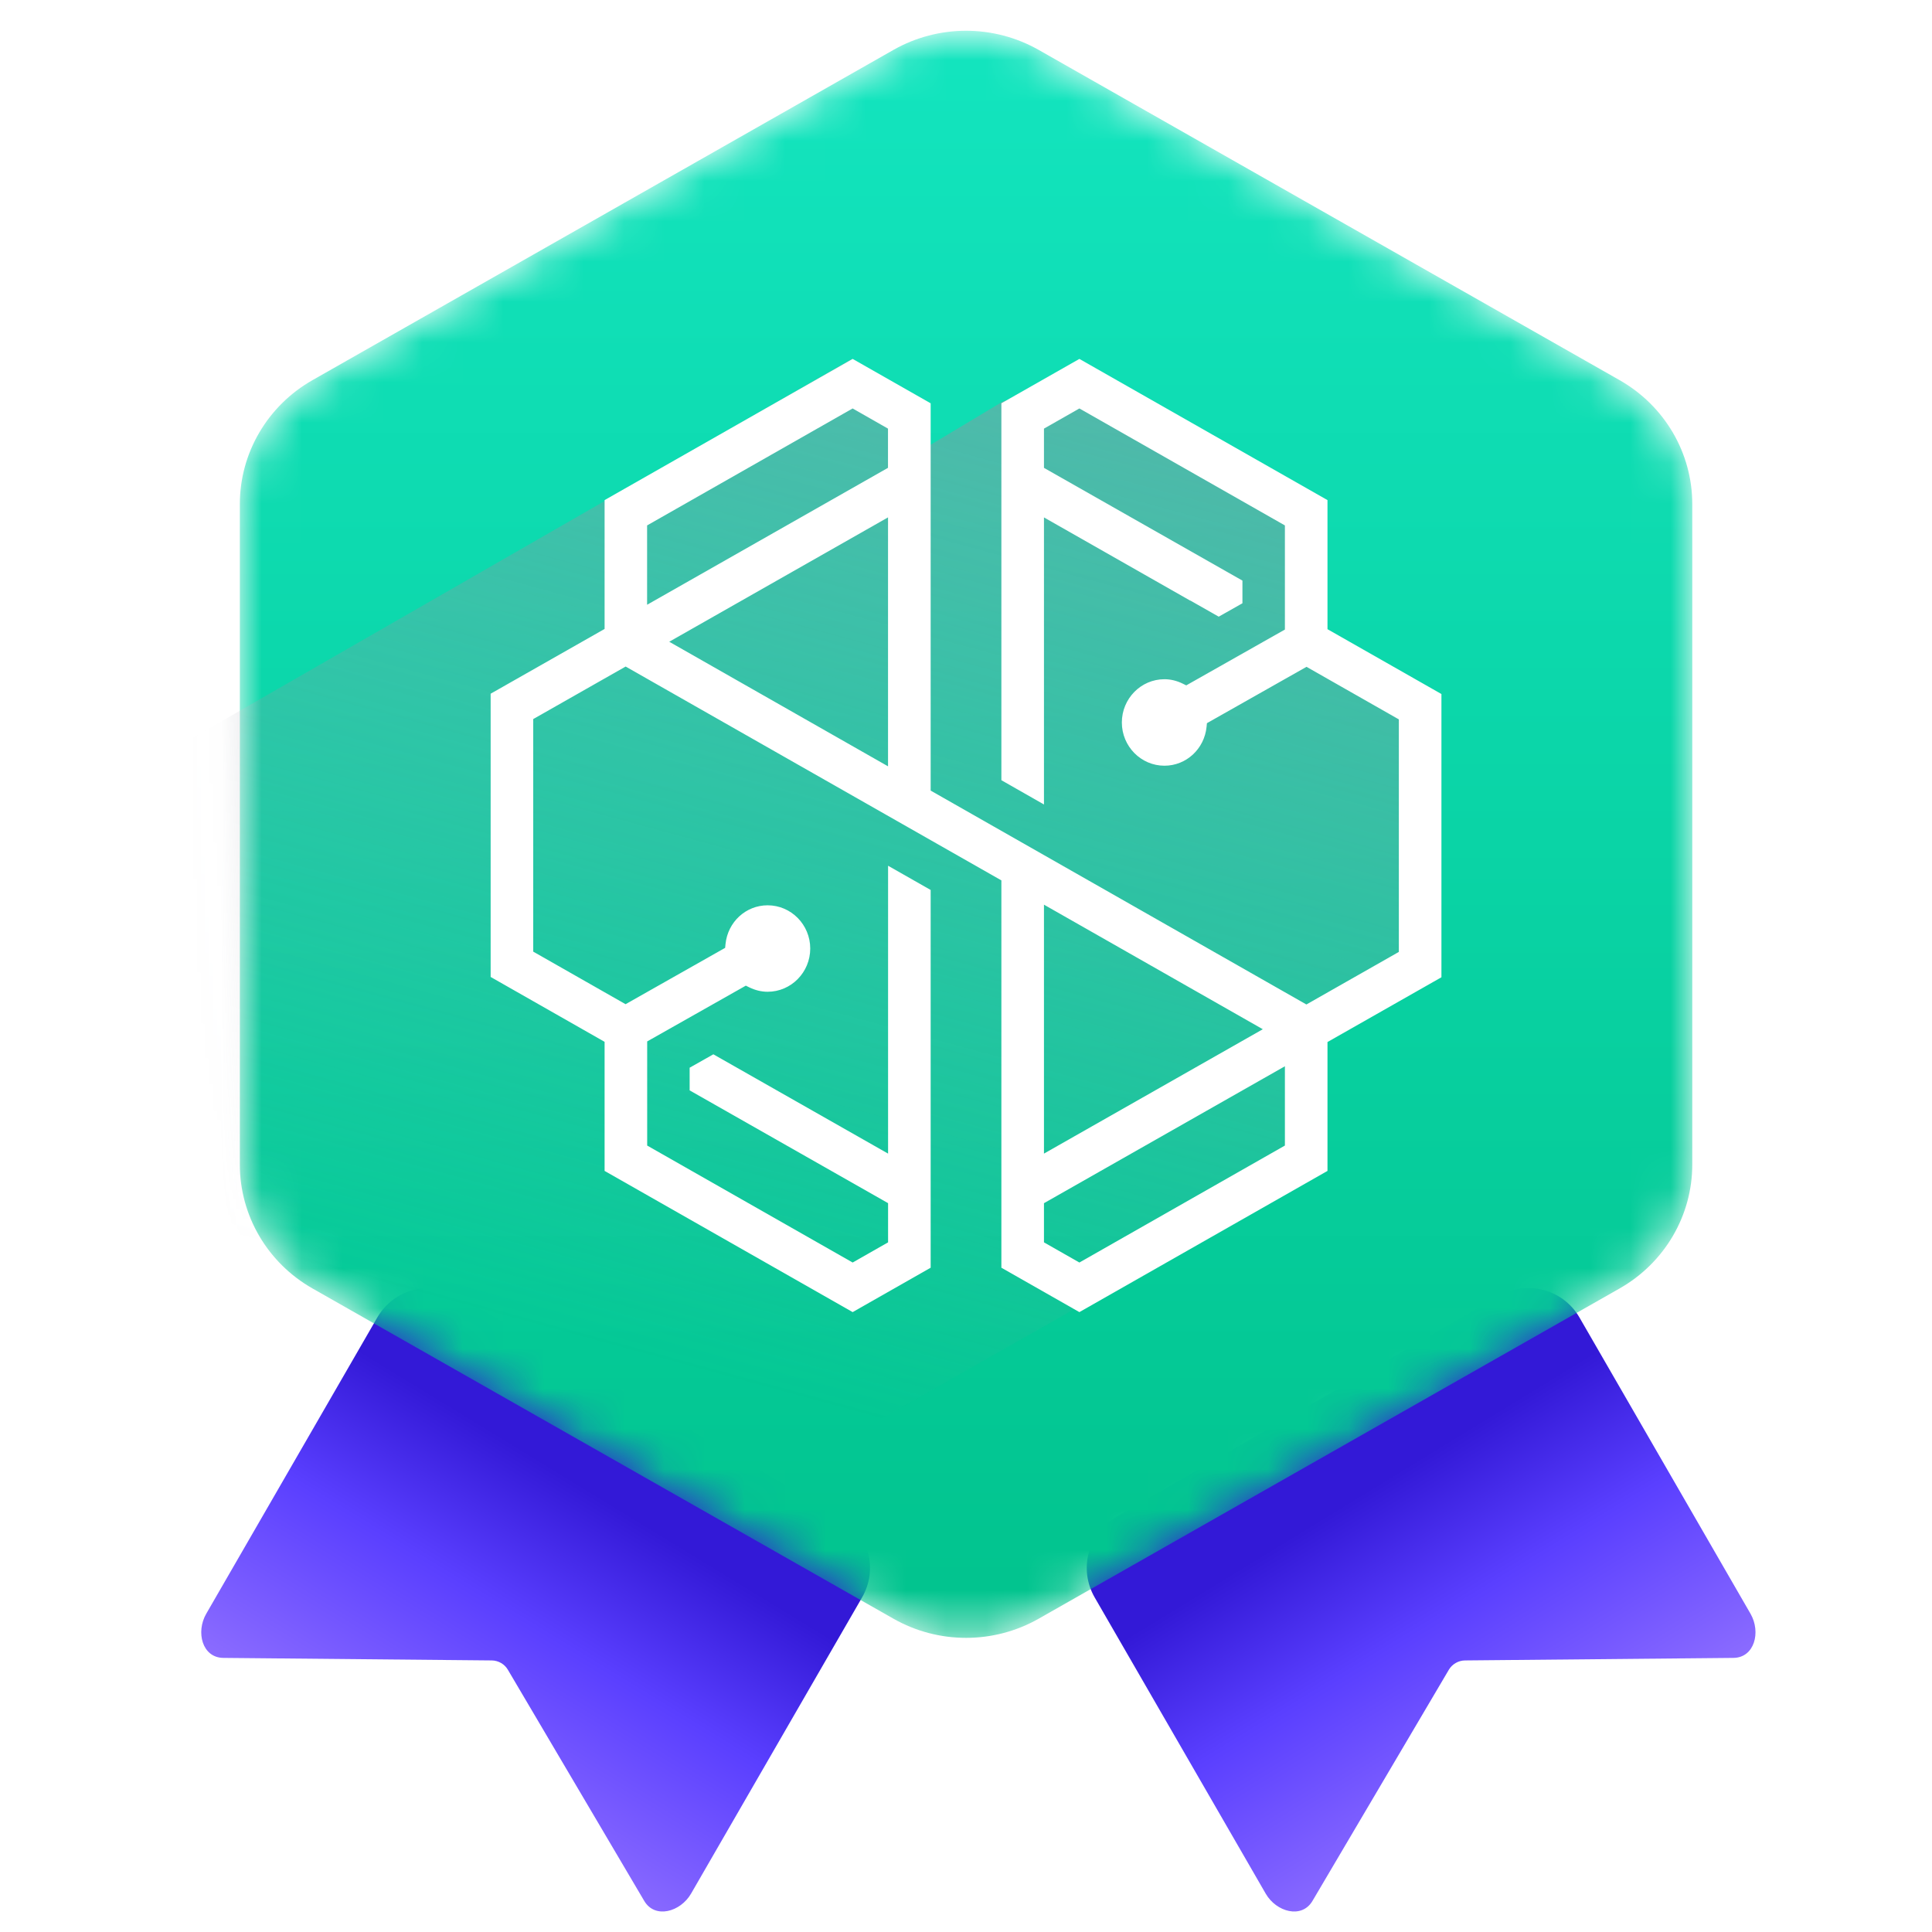 <svg width="48" height="48" viewBox="0 0 48 48" fill="none" xmlns="http://www.w3.org/2000/svg">
<g clip-path="url(#clip0_3093_36788)">
<g filter="url(#filter0_dii_3093_36788)">
<path d="M27.734 37.684C27.032 38.09 26.792 38.986 27.197 39.688L31.446 47.047C31.708 47.502 32.341 47.68 32.608 47.228L35.997 41.483C36.08 41.343 36.234 41.255 36.397 41.253L43.066 41.19C43.591 41.185 43.754 40.548 43.491 40.093L39.242 32.734C38.837 32.032 37.94 31.792 37.239 32.197L33.081 34.597L27.734 37.684Z" fill="url(#paint0_linear_3093_36788)"/>
</g>
<g filter="url(#filter1_dii_3093_36788)">
<path d="M20.881 37.684C21.583 38.09 21.823 38.986 21.418 39.688L17.169 47.047C16.906 47.502 16.273 47.68 16.006 47.228L12.617 41.483C12.535 41.343 12.381 41.255 12.218 41.253L5.549 41.19C5.023 41.185 4.861 40.548 5.124 40.093L9.373 32.734C9.778 32.032 10.675 31.792 11.376 32.197L15.534 34.597L20.881 37.684Z" fill="url(#paint1_linear_3093_36788)"/>
</g>
<mask id="mask0_3093_36788" style="mask-type:alpha" maskUnits="userSpaceOnUse" x="5" y="0" width="38" height="41">
<path fill-rule="evenodd" clip-rule="evenodd" d="M24.002 0.764C23.378 0.764 22.756 0.923 22.197 1.24L7.763 9.445C6.647 10.08 5.959 11.253 5.959 12.523V28.933C5.959 30.203 6.647 31.376 7.763 32.011L22.197 40.216C23.314 40.851 24.689 40.851 25.806 40.216L40.239 32.011C41.356 31.376 42.044 30.203 42.044 28.933V12.523C42.044 11.253 41.356 10.08 40.239 9.445L25.806 1.24C25.247 0.923 24.625 0.764 24.002 0.764Z" fill="url(#paint2_linear_3093_36788)"/>
</mask>
<g mask="url(#mask0_3093_36788)">
<g filter="url(#filter2_ii_3093_36788)">
<path fill-rule="evenodd" clip-rule="evenodd" d="M24.002 0.764C23.378 0.764 22.756 0.923 22.197 1.24L7.763 9.445C6.647 10.08 5.959 11.253 5.959 12.523V28.933C5.959 30.203 6.647 31.376 7.763 32.011L22.197 40.216C23.314 40.851 24.689 40.851 25.806 40.216L40.239 32.011C41.356 31.376 42.044 30.203 42.044 28.933V12.523C42.044 11.253 41.356 10.08 40.239 9.445L25.806 1.24C25.247 0.923 24.625 0.764 24.002 0.764Z" fill="url(#paint3_linear_3093_36788)"/>
</g>
<g style="mix-blend-mode:multiply">
<path d="M5.871 44.351L32.544 29.199V25.814L35.336 23.998V17.505L32.544 15.899V12.687L26.958 9.545L24.933 9.964L22.838 11.221L23.117 10.034L21.163 8.917L-1.669 22.043V44.351H5.871Z" fill="url(#paint4_linear_3093_36788)" fill-opacity="0.5"/>
</g>
<path fill-rule="evenodd" clip-rule="evenodd" d="M26.817 8.917L24.879 10.019V19.384L25.937 19.987V12.855L29.57 14.922L29.573 14.92L30.279 15.321L30.868 14.988V14.425L25.937 11.624V10.649L26.817 10.148L31.923 13.054V15.641L29.472 17.028L29.389 16.987C29.24 16.913 29.085 16.875 28.93 16.875C28.347 16.875 27.872 17.358 27.872 17.95C27.872 18.542 28.347 19.024 28.93 19.024C29.471 19.024 29.921 18.609 29.977 18.059L29.986 17.967L32.46 16.567L34.754 17.873V23.65L32.457 24.956L23.122 19.642V10.02L21.184 8.917L15.021 12.425V15.626L12.19 17.235V24.272L15.021 25.884V29.091L21.184 32.599L23.122 31.496V22.111L22.064 21.509V28.661L17.723 26.194L17.134 26.527V27.09L22.064 29.892V30.866L21.184 31.367L16.079 28.461V25.874L18.53 24.488L18.612 24.529C18.762 24.602 18.916 24.64 19.071 24.64C19.655 24.64 20.13 24.158 20.13 23.566C20.13 22.973 19.655 22.492 19.071 22.492C18.53 22.492 18.081 22.906 18.025 23.456L18.016 23.549L15.542 24.949L13.248 23.643V17.865L15.544 16.56L24.879 21.873V31.496L26.817 32.599L32.981 29.091V25.889L35.812 24.28V17.243L32.981 15.632V12.425L26.817 8.917ZM16.077 13.054L21.183 10.148L22.062 10.649V11.623L16.077 15.025V13.054ZM16.627 15.944L22.063 12.854V19.039L16.627 15.944ZM25.937 22.476L31.374 25.571L25.937 28.661V22.476ZM25.937 30.866V29.893L31.923 26.491V28.461L26.817 31.367L25.937 30.866Z" fill="white"/>
</g>
</g>
<defs>
<filter id="filter0_dii_3093_36788" x="22.589" y="27.589" width="25.437" height="24.313" filterUnits="userSpaceOnUse" color-interpolation-filters="sRGB">
<feFlood flood-opacity="0" result="BackgroundImageFix"/>
<feColorMatrix in="SourceAlpha" type="matrix" values="0 0 0 0 0 0 0 0 0 0 0 0 0 0 0 0 0 0 127 0" result="hardAlpha"/>
<feOffset/>
<feGaussianBlur stdDeviation="2.206"/>
<feColorMatrix type="matrix" values="0 0 0 0 0.176 0 0 0 0 0.584 0 0 0 0 1 0 0 0 0.2 0"/>
<feBlend mode="normal" in2="BackgroundImageFix" result="effect1_dropShadow_3093_36788"/>
<feBlend mode="normal" in="SourceGraphic" in2="effect1_dropShadow_3093_36788" result="shape"/>
<feColorMatrix in="SourceAlpha" type="matrix" values="0 0 0 0 0 0 0 0 0 0 0 0 0 0 0 0 0 0 127 0" result="hardAlpha"/>
<feOffset dx="-0.132"/>
<feGaussianBlur stdDeviation="0.066"/>
<feComposite in2="hardAlpha" operator="arithmetic" k2="-1" k3="1"/>
<feColorMatrix type="matrix" values="0 0 0 0 1 0 0 0 0 1 0 0 0 0 1 0 0 0 0.6 0"/>
<feBlend mode="normal" in2="shape" result="effect2_innerShadow_3093_36788"/>
<feColorMatrix in="SourceAlpha" type="matrix" values="0 0 0 0 0 0 0 0 0 0 0 0 0 0 0 0 0 0 127 0" result="hardAlpha"/>
<feOffset dx="0.132"/>
<feGaussianBlur stdDeviation="0.066"/>
<feComposite in2="hardAlpha" operator="arithmetic" k2="-1" k3="1"/>
<feColorMatrix type="matrix" values="0 0 0 0 0 0 0 0 0 0 0 0 0 0 0 0 0 0 0.2 0"/>
<feBlend mode="normal" in2="effect2_innerShadow_3093_36788" result="effect3_innerShadow_3093_36788"/>
</filter>
<filter id="filter1_dii_3093_36788" x="0.589" y="27.589" width="25.437" height="24.313" filterUnits="userSpaceOnUse" color-interpolation-filters="sRGB">
<feFlood flood-opacity="0" result="BackgroundImageFix"/>
<feColorMatrix in="SourceAlpha" type="matrix" values="0 0 0 0 0 0 0 0 0 0 0 0 0 0 0 0 0 0 127 0" result="hardAlpha"/>
<feOffset/>
<feGaussianBlur stdDeviation="2.206"/>
<feColorMatrix type="matrix" values="0 0 0 0 0.176 0 0 0 0 0.584 0 0 0 0 1 0 0 0 0.2 0"/>
<feBlend mode="normal" in2="BackgroundImageFix" result="effect1_dropShadow_3093_36788"/>
<feBlend mode="normal" in="SourceGraphic" in2="effect1_dropShadow_3093_36788" result="shape"/>
<feColorMatrix in="SourceAlpha" type="matrix" values="0 0 0 0 0 0 0 0 0 0 0 0 0 0 0 0 0 0 127 0" result="hardAlpha"/>
<feOffset dx="-0.132"/>
<feGaussianBlur stdDeviation="0.066"/>
<feComposite in2="hardAlpha" operator="arithmetic" k2="-1" k3="1"/>
<feColorMatrix type="matrix" values="0 0 0 0 1 0 0 0 0 1 0 0 0 0 1 0 0 0 0.6 0"/>
<feBlend mode="normal" in2="shape" result="effect2_innerShadow_3093_36788"/>
<feColorMatrix in="SourceAlpha" type="matrix" values="0 0 0 0 0 0 0 0 0 0 0 0 0 0 0 0 0 0 127 0" result="hardAlpha"/>
<feOffset dx="0.132"/>
<feGaussianBlur stdDeviation="0.066"/>
<feComposite in2="hardAlpha" operator="arithmetic" k2="-1" k3="1"/>
<feColorMatrix type="matrix" values="0 0 0 0 0 0 0 0 0 0 0 0 0 0 0 0 0 0 0.2 0"/>
<feBlend mode="normal" in2="effect2_innerShadow_3093_36788" result="effect3_innerShadow_3093_36788"/>
</filter>
<filter id="filter2_ii_3093_36788" x="5.724" y="0.764" width="36.476" height="39.928" filterUnits="userSpaceOnUse" color-interpolation-filters="sRGB">
<feFlood flood-opacity="0" result="BackgroundImageFix"/>
<feBlend mode="normal" in="SourceGraphic" in2="BackgroundImageFix" result="shape"/>
<feColorMatrix in="SourceAlpha" type="matrix" values="0 0 0 0 0 0 0 0 0 0 0 0 0 0 0 0 0 0 127 0" result="hardAlpha"/>
<feOffset dx="-0.313"/>
<feGaussianBlur stdDeviation="0.118"/>
<feComposite in2="hardAlpha" operator="arithmetic" k2="-1" k3="1"/>
<feColorMatrix type="matrix" values="0 0 0 0 1 0 0 0 0 1 0 0 0 0 1 0 0 0 0.6 0"/>
<feBlend mode="normal" in2="shape" result="effect1_innerShadow_3093_36788"/>
<feColorMatrix in="SourceAlpha" type="matrix" values="0 0 0 0 0 0 0 0 0 0 0 0 0 0 0 0 0 0 127 0" result="hardAlpha"/>
<feOffset dx="0.313"/>
<feGaussianBlur stdDeviation="0.078"/>
<feComposite in2="hardAlpha" operator="arithmetic" k2="-1" k3="1"/>
<feColorMatrix type="matrix" values="0 0 0 0 0 0 0 0 0 0 0 0 0 0 0 0 0 0 0.2 0"/>
<feBlend mode="normal" in2="effect1_innerShadow_3093_36788" result="effect2_innerShadow_3093_36788"/>
</filter>
<linearGradient id="paint0_linear_3093_36788" x1="38.666" y1="44.933" x2="33.872" y2="37.087" gradientUnits="userSpaceOnUse">
<stop stop-color="#9373FF"/>
<stop offset="0.609" stop-color="#5A3FFF"/>
<stop offset="1" stop-color="#3319D7"/>
</linearGradient>
<linearGradient id="paint1_linear_3093_36788" x1="9.948" y1="44.933" x2="14.743" y2="37.087" gradientUnits="userSpaceOnUse">
<stop stop-color="#9373FF"/>
<stop offset="0.609" stop-color="#5A3FFF"/>
<stop offset="1" stop-color="#3319D7"/>
</linearGradient>
<linearGradient id="paint2_linear_3093_36788" x1="47.207" y1="20.728" x2="5.959" y2="20.728" gradientUnits="userSpaceOnUse">
<stop stop-color="white"/>
<stop offset="1" stop-color="#EDEFF1"/>
</linearGradient>
<linearGradient id="paint3_linear_3093_36788" x1="24.001" y1="0.764" x2="24.001" y2="40.692" gradientUnits="userSpaceOnUse">
<stop stop-color="#13E5BF"/>
<stop offset="1" stop-color="#01C38D"/>
</linearGradient>
<linearGradient id="paint4_linear_3093_36788" x1="26.009" y1="9.963" x2="19.277" y2="34.614" gradientUnits="userSpaceOnUse">
<stop stop-color="#8F96A1"/>
<stop offset="1" stop-color="#8F96A1" stop-opacity="0"/>
</linearGradient>
<clipPath id="clip0_3093_36788">
<rect width="48" height="48" fill="white"/>
</clipPath>
</defs>
</svg>
